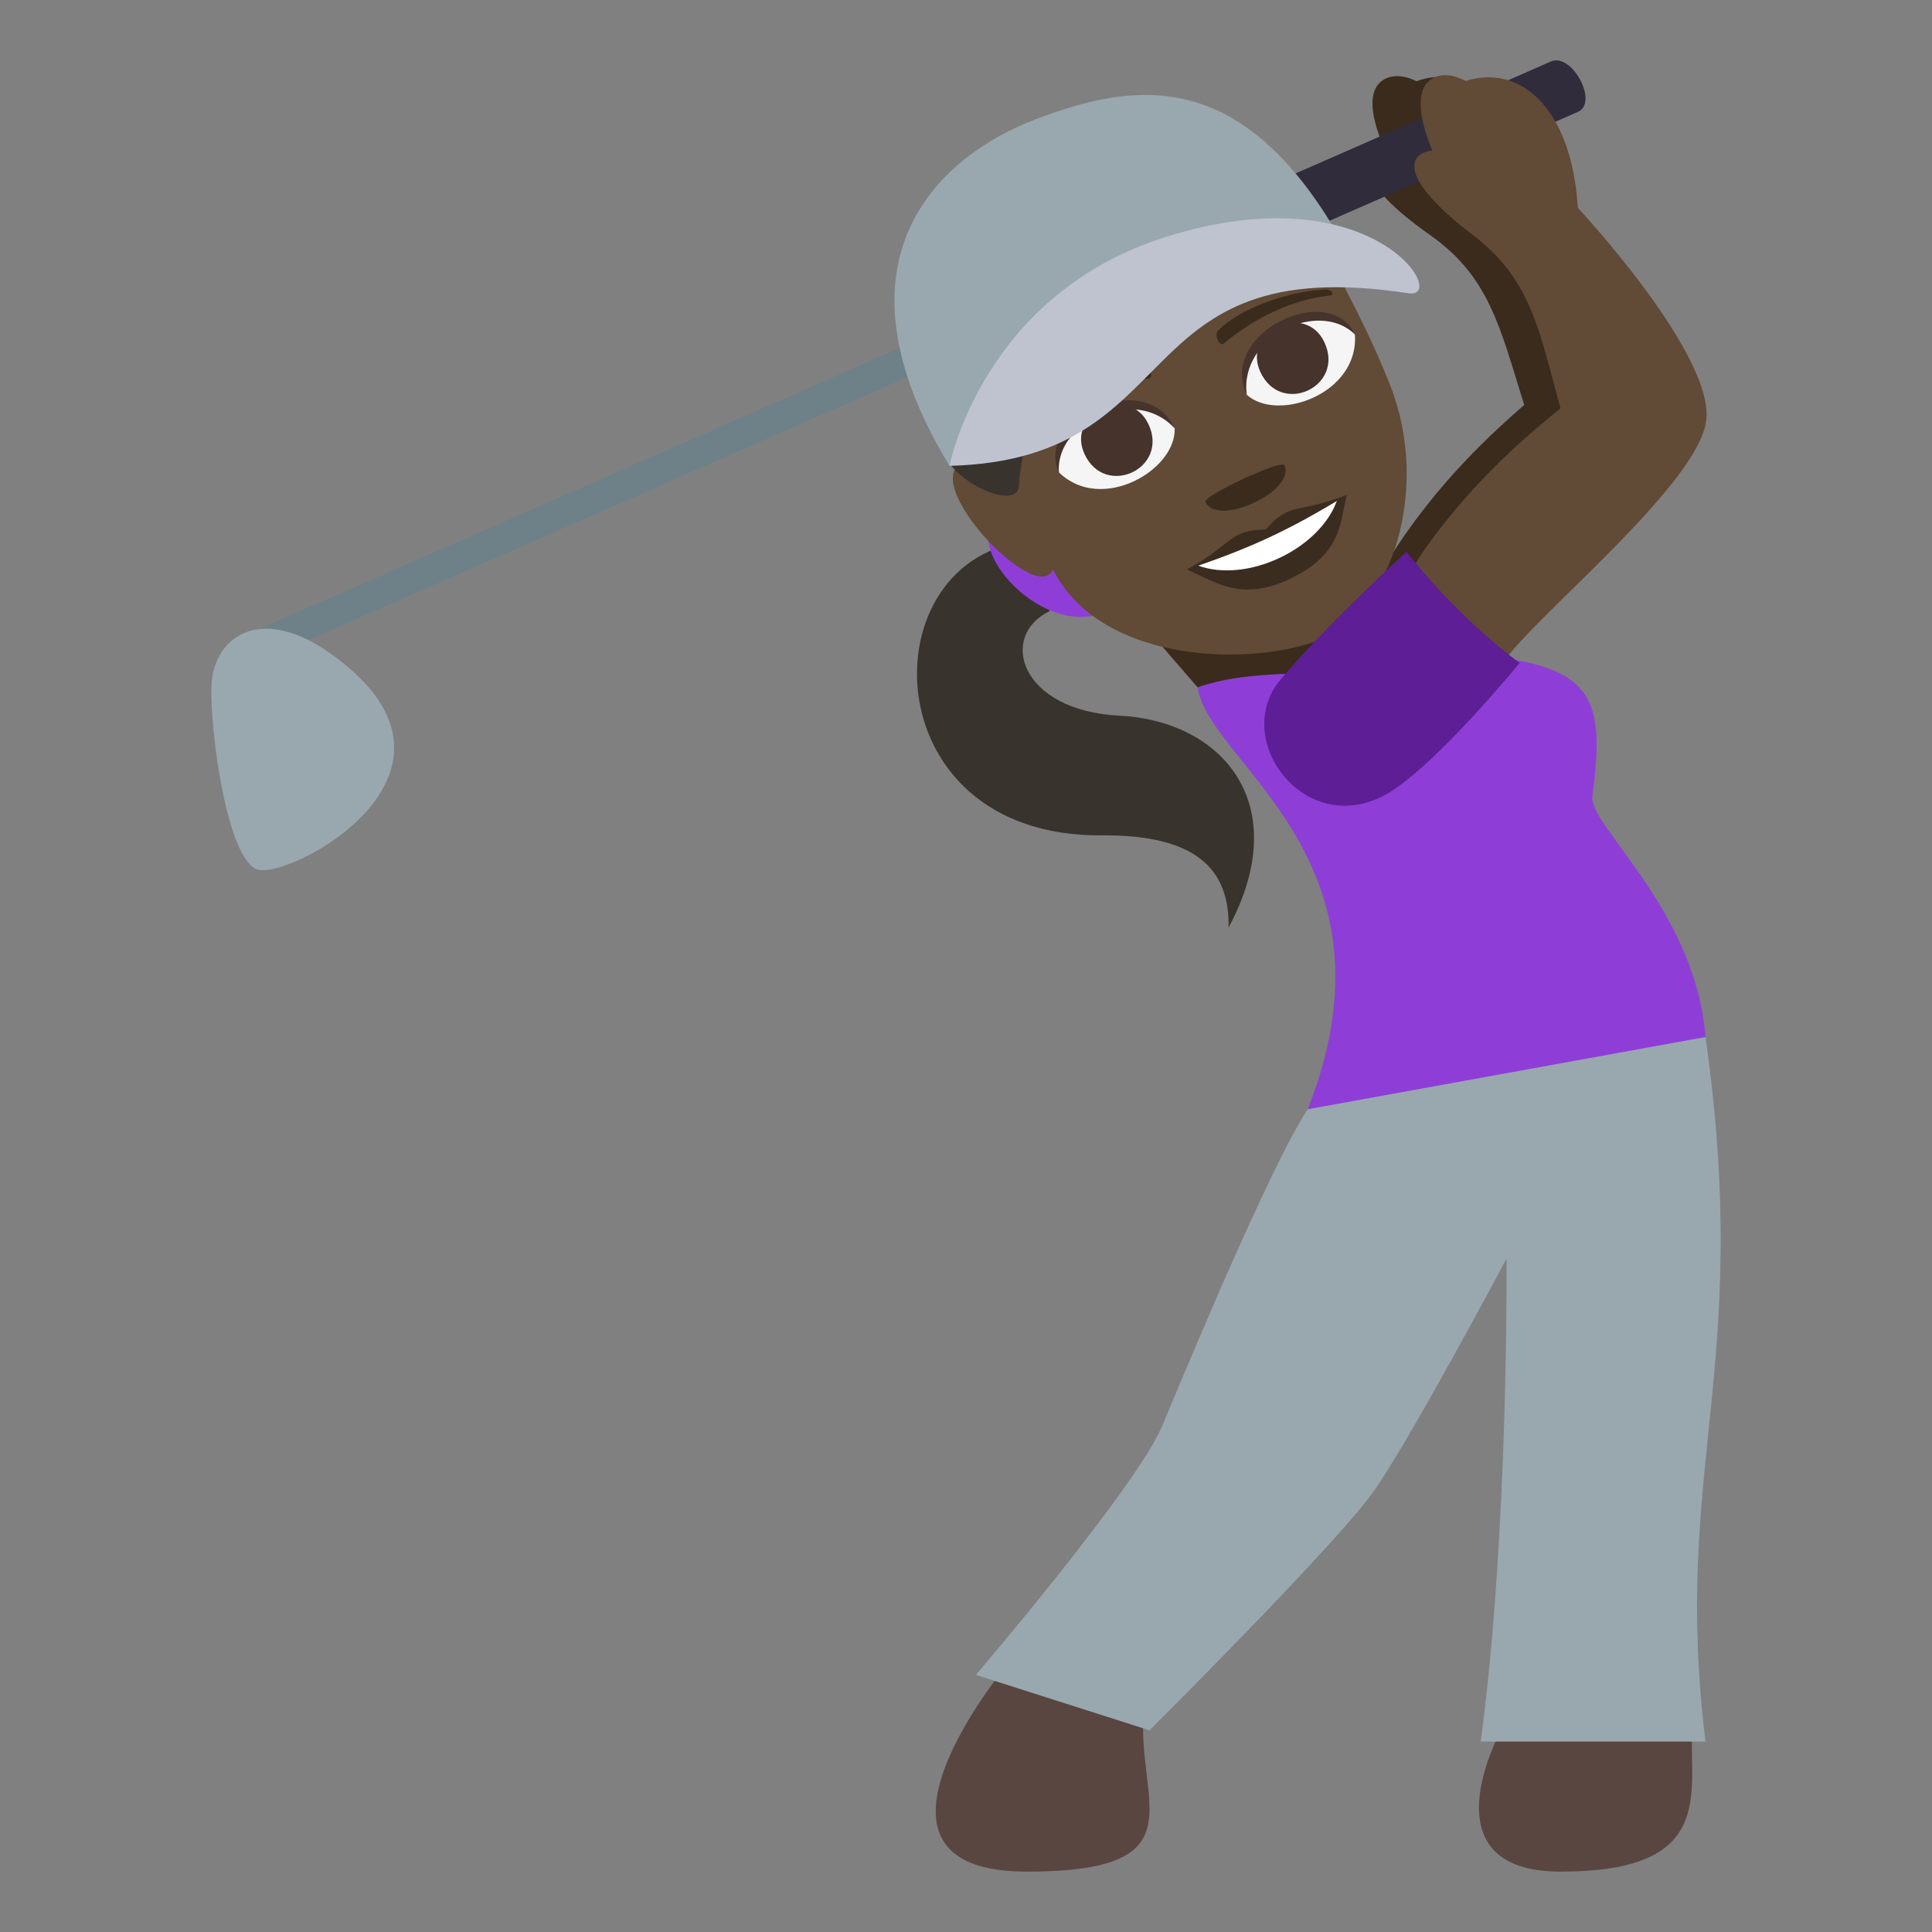 <?xml version="1.0" encoding="utf-8"?>
<!-- Generator: Adobe Illustrator 15.0.0, SVG Export Plug-In . SVG Version: 6.00 Build 0)  -->
<!DOCTYPE svg PUBLIC "-//W3C//DTD SVG 1.1//EN" "http://www.w3.org/Graphics/SVG/1.1/DTD/svg11.dtd">
<svg version="1.1" id="Layer_1" xmlns="http://www.w3.org/2000/svg" xmlns:xlink="http://www.w3.org/1999/xlink" x="0px" y="0px"
	 width="64px" height="64px" viewBox="0 0 64 64" enable-background="new 0 0 64 64" xml:space="preserve">
<rect x="0" y="0" width="64" height="64" fill="#808080" stroke="none"/>
<path fill="#38332D" d="M40.699,30.725c0.033-1.887-1.016-3.078-4.203-3.053c-7.695,0.064-7.713-9.307-2.395-9.742l0.672,2.311
	c-1.705,0.824-0.998,3.299,2.311,3.467C40.496,23.881,42.889,26.639,40.699,30.725z"/>
<path fill="#8E3ED6" d="M32.781,17.441c0.688-2.012,7.035,1.422,3.801,2.836C34.764,21.07,32.344,18.717,32.781,17.441z"/>
<path fill="#3B2B1C" d="M50.803,6.754c-0.33-3.264-2.066-4.709-3.885-4.063c0,0-0.646-0.371-1.139-0.014
	C45,3.244,45.918,5.031,45.918,5.031c-0.848,0.131-1.066,0.982,1.451,2.752c1.982,1.393,2.32,3.08,3.123,5.631
	c-0.953,0.836-2.891,2.543-4.504,5.141c-0.705,1.139,2.049,4.482,3.184,2.998c1.314-1.721,5.898-5.826,6.156-7.85
	C55.609,11.523,50.803,6.754,50.803,6.754z"/>
<polygon fill="#6E8189" points="7.82,21.176 37.891,7.979 38.324,8.865 8.246,22.07 "/>
<path fill="#302C3B" d="M51.375,2.037c0.697-0.305,1.588,1.363,0.9,1.666l-15.691,6.881c-0.682,0.301-1.59-1.369-0.896-1.668
	L51.375,2.037z"/>
<path fill="#99A8AE" d="M7.002,22.74c-0.037,1.549,0.523,5.693,1.512,6.059c0.986,0.365,7.229-2.889,3.203-6.533
	C8.914,19.734,7.057,20.965,7.002,22.74z"/>
<path fill="#594640" d="M49.725,57.318c0,0-2.592,4.682,1.977,4.682c5.088,0,4.268-2.514,4.35-4.682H49.725z"/>
<path fill="#594640" d="M33.375,55.131c0,0-5.748,6.869,0.631,6.869s3.104-2.787,4.047-6.197L33.375,55.131z"/>
<path fill="#99A8AE" d="M43.551,36.436c2.791-1.701,12.947-2.082,12.947-2.082c1.559,11.027-1.117,14.256,0,23.338h-7.447
	c0.934-6.963,0.854-15.998,0.854-15.998s-3.316,6.242-4.482,7.82c-1.367,1.854-7.344,7.805-7.344,7.805l-5.752-1.836
	c0,0,5.316-6.217,6.172-8.246C39.438,44.982,42.502,37.629,43.551,36.436z"/>
<path fill="#8E3ED6" d="M43.32,36.746l13.178-2.393c-0.33-4.219-3.873-7.01-3.748-7.969c0.432-3.309,0.084-4.426-4.197-4.701
	c-2.115-0.137-9.082-0.287-8.881,1.084C40.045,25.301,46.598,28.426,43.32,36.746z"/>
<path fill="#3B2B1C" d="M39.672,22.768c2.006-0.697,4.398-0.283,6.064-0.697l-1.25-4.207l-7.354,1.971L39.672,22.768z"/>
<path fill="#614A36" d="M32.602,15.238c0.803-1.172,10.426-8.359,10.426-8.359s1.855,2.928,3.014,5.857
	c1.373,3.48,0.031,7.41-2.146,8.383c-2.164,0.969-7.383,0.965-9.016-2.254C34.289,20.252,29.496,14.982,32.602,15.238z"/>
<path fill="#614A36" d="M52.268,6.885c-0.203-3.275-1.879-4.781-3.725-4.201c0,0-0.631-0.396-1.137-0.057
	c-0.801,0.539,0.045,2.357,0.045,2.357c-0.852,0.102-1.104,0.941,1.342,2.803c1.926,1.463,2.195,3.162,2.9,5.74
	c-0.988,0.801-2.99,2.438-4.705,4.973c-0.752,1.113,1.873,4.555,3.063,3.111c1.383-1.672,6.127-5.607,6.461-7.619
	C56.879,11.822,52.268,6.885,52.268,6.885z"/>
<path fill="#5D1E96" d="M46.176,26.154c-2.785,1.875-5.463-1.6-3.764-3.633c1.568-1.869,4.18-4.244,4.18-4.244
	c1.816,2.32,3.748,3.682,3.748,3.682S47.822,25.047,46.176,26.154z"/>
<path fill="#38332D" d="M33.754,16.07c0-0.986,1.117-3.811-1.744-2.402C29.42,14.943,33.754,17.313,33.754,16.07z"/>
<path fill="#F5F5F5" d="M44.883,11.084c0.137,1.961-2.572,2.926-3.59,1.986C40.785,11.033,43.705,9.479,44.883,11.084z"/>
<path fill="#45332C" d="M41.754,12.328c0.684,1.467,2.803,0.479,2.119-0.988C43.238,9.98,41.119,10.969,41.754,12.328z"/>
<path fill="#45332C" d="M44.877,11.074c-0.832-1.785-4.539-0.055-3.576,2.01C41.041,11.143,43.688,9.908,44.877,11.074z"/>
<path fill="#F5F5F5" d="M35.084,15.654c1.412,1.363,3.893-0.09,3.828-1.473C37.68,12.482,34.609,13.719,35.084,15.654z"/>
<path fill="#45332C" d="M38.047,14.057c0.684,1.465-1.436,2.453-2.119,0.988C35.295,13.686,37.412,12.697,38.047,14.057z"/>
<path fill="#45332C" d="M35.078,15.643c-0.83-1.783,2.877-3.512,3.84-1.447C37.598,12.748,34.949,13.982,35.078,15.643z"/>
<path fill="#3B2C20" d="M44.617,16.395c-0.234,0.795-0.08,1.939-1.92,2.797c-1.604,0.748-2.455,0.074-3.375-0.326L44.617,16.395z"/>
<path fill="#FFFFFF" d="M44.295,16.566c-0.57,1.625-3.004,2.777-4.635,2.16L44.295,16.566z"/>
<path fill="#3B2C20" d="M41.928,17.539c-1.25,0.029-1.055,0.471-2.605,1.326c2.129-0.717,3.377-1.299,5.295-2.471
	C42.965,17.035,42.754,16.602,41.928,17.539z"/>
<path fill="#3B2B1C" d="M43.91,9.59c-1.338,0.061-2.916,0.688-3.563,1.363c-0.135,0.143,0.055,0.539,0.184,0.432
	c0.988-0.836,2.279-1.467,3.523-1.596C44.223,9.773,44.111,9.58,43.91,9.59z"/>
<path fill="#3B2B1C" d="M34.523,13.969c0.906-0.986,2.4-1.793,3.334-1.854c0.197-0.012,0.377,0.389,0.211,0.418
	c-1.275,0.219-2.588,0.803-3.486,1.674C34.463,14.324,34.387,14.117,34.523,13.969z"/>
<path fill="#3B2B1C" d="M42.545,15.408c0.398,0.852-2.215,2.07-2.611,1.219C39.842,16.432,42.455,15.213,42.545,15.408z"/>
<path fill="#99A8AE" d="M44.215,7.594c-3.201-5.352-6.641-4.883-9.893-3.648c-3.295,1.248-6.988,4.717-2.867,11.486
	C31.455,15.432,34.742,6.76,44.215,7.594z"/>
<path fill="#BEC3CF" d="M46.658,9.715c1.375,0.209-1.164-4.049-8.072-1.855c-6.051,1.922-7.131,7.572-7.131,7.572
	C39.51,15.223,37.16,8.256,46.658,9.715z"/>
</svg>
